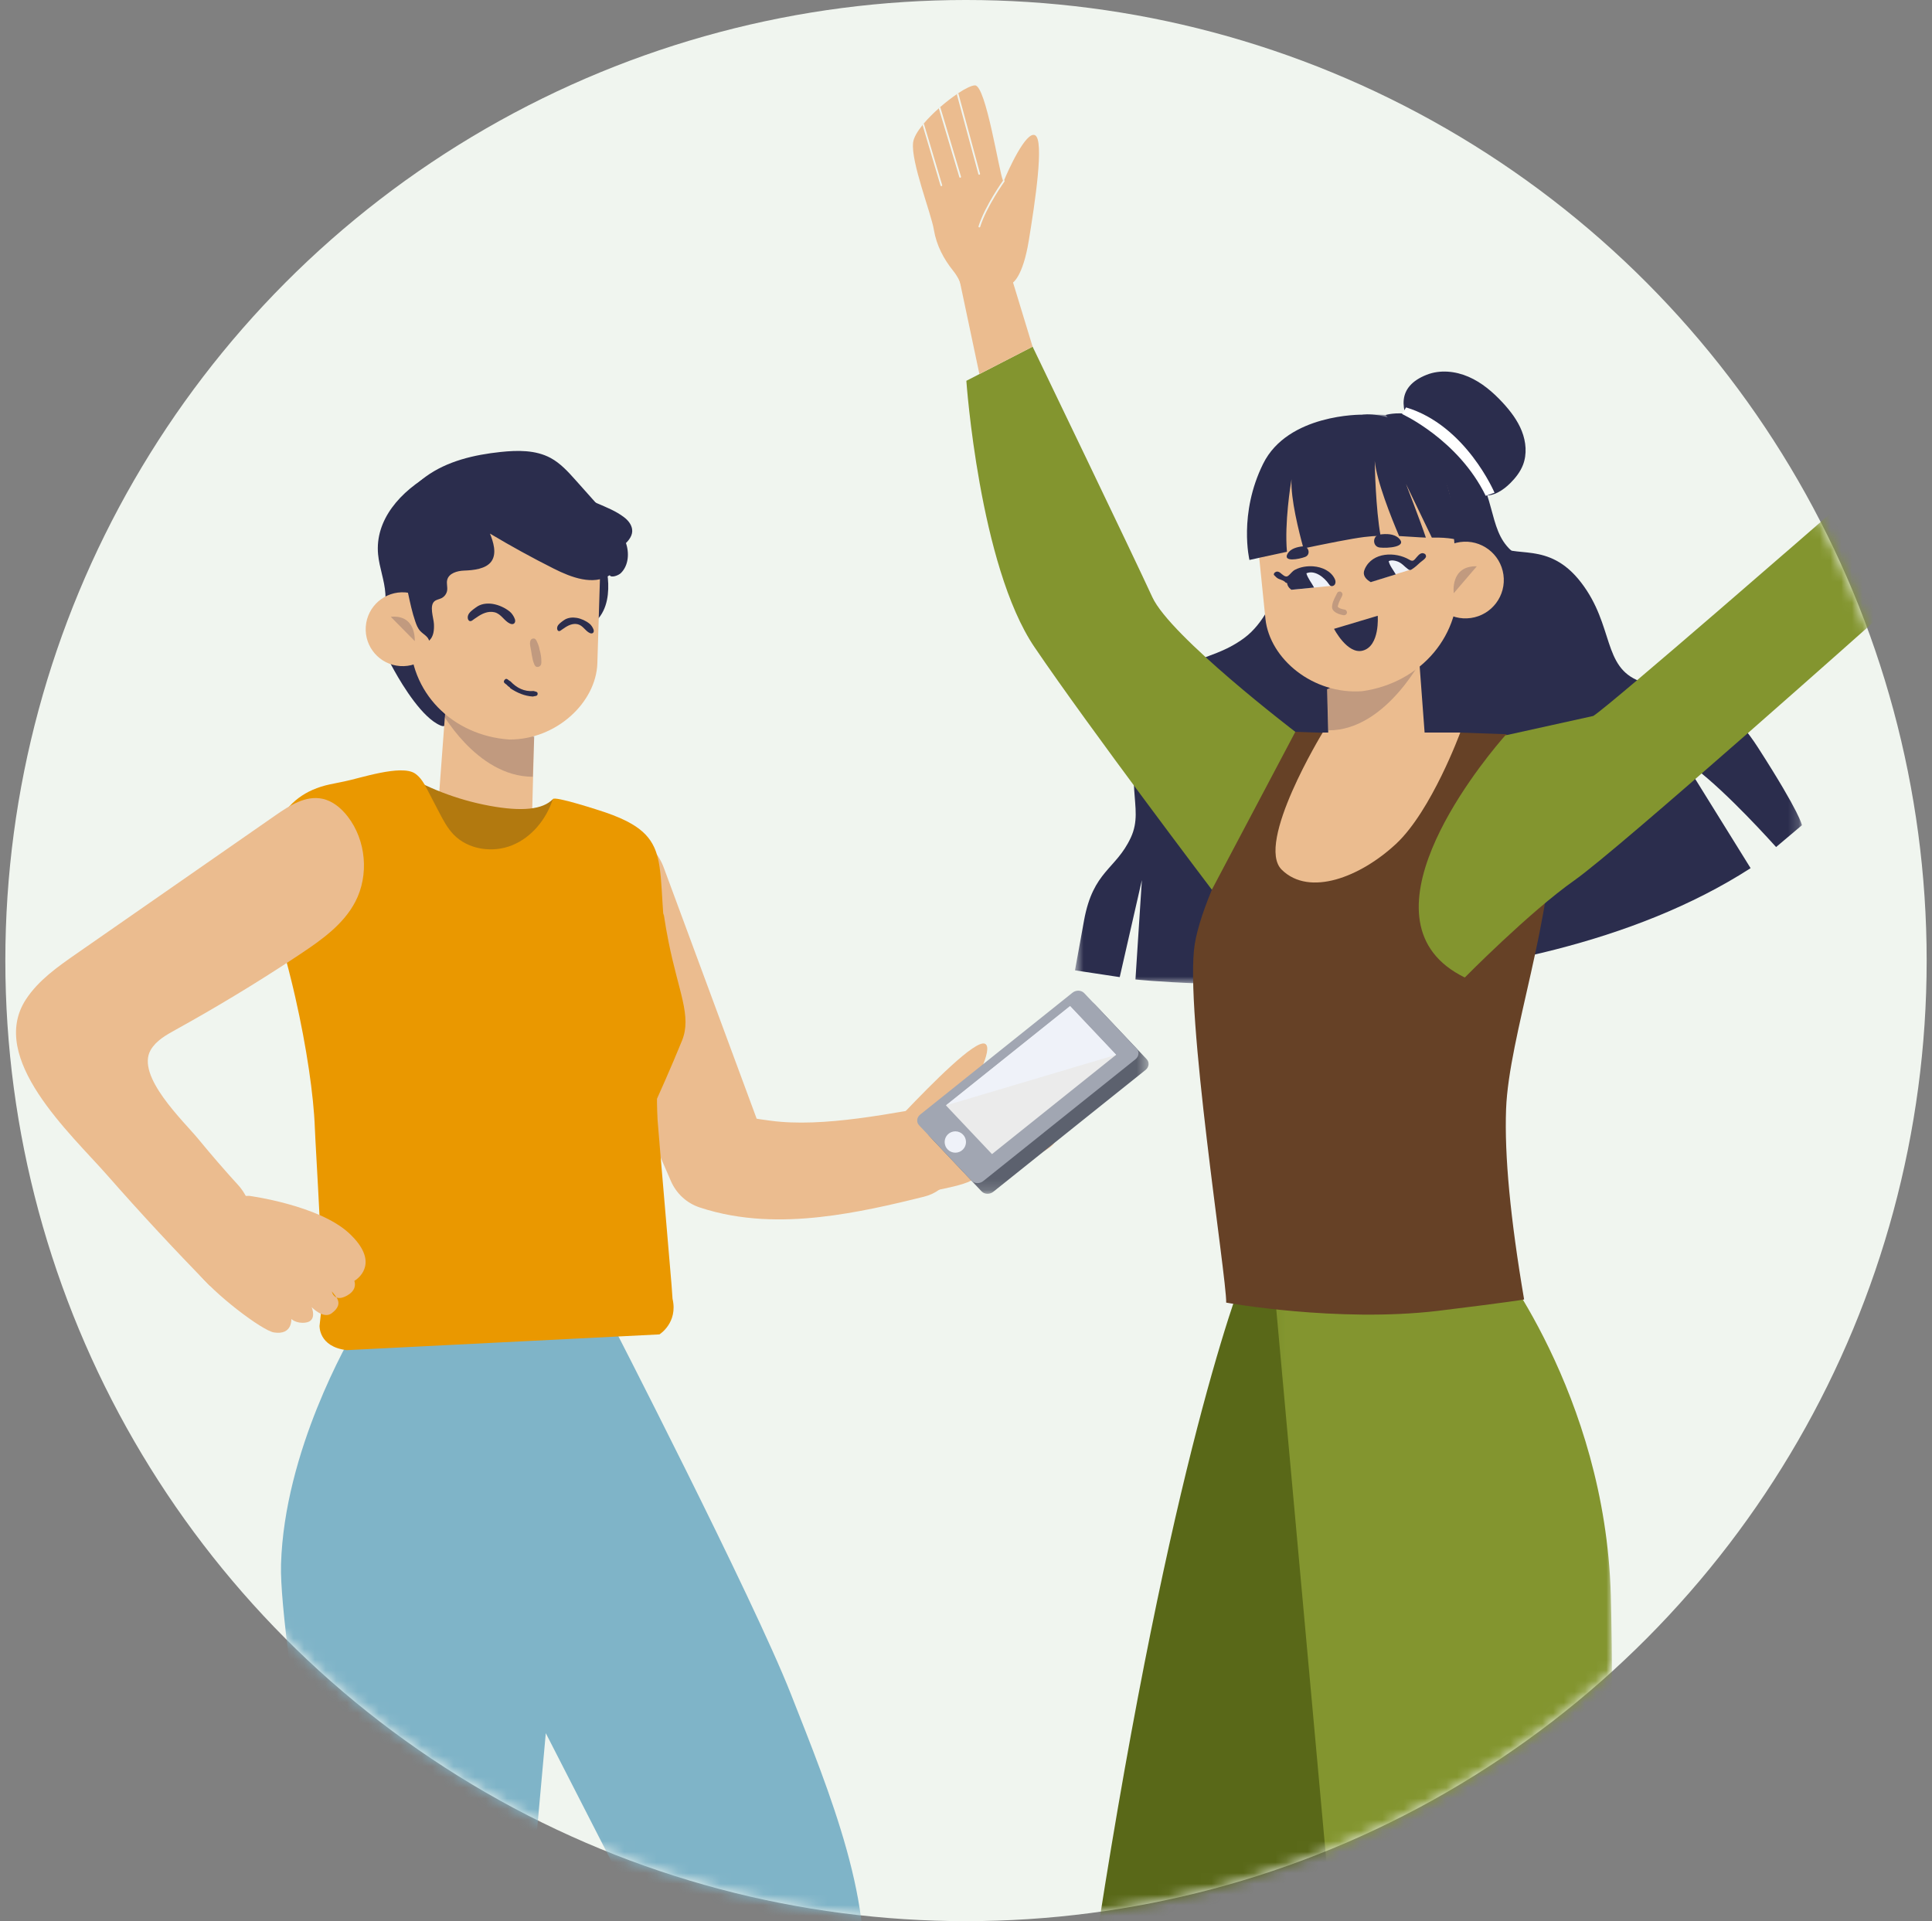 <svg width="181" height="180" viewBox="0 0 181 180" fill="none" xmlns="http://www.w3.org/2000/svg">
<rect x="0" y="0" width="181" height="180" fill="#808080" stroke="none"/>
<circle cx="90.5" cy="90" r="90" fill="#F0F5EF"/>
<mask id="mask0" mask-type="alpha" maskUnits="userSpaceOnUse" x="0" y="0" width="181" height="180">
<circle cx="90.5" cy="90" r="90" fill="white"/>
</mask>
<g mask="url(#mask0)">
<path fill-rule="evenodd" clip-rule="evenodd" d="M117.265 117.455C117.265 117.455 111.491 130.17 104.728 169.408C97.965 208.647 97.056 235.014 97.056 235.014H117.861L136.002 125.479L131.366 121.208L121.637 117.455H117.265Z" fill="#596818"/>
<mask id="mask1" mask-type="alpha" maskUnits="userSpaceOnUse" x="119" y="109" width="33" height="127">
<path fill-rule="evenodd" clip-rule="evenodd" d="M151.026 109.119H119.093V235.013H151.026V109.119Z" fill="white"/>
</mask>
<g mask="url(#mask1)">
<path fill-rule="evenodd" clip-rule="evenodd" d="M139.762 117.455C139.762 117.455 150.394 130.531 150.91 149.477C151.505 171.334 149.641 235.014 149.641 235.014L129.719 234.508L119.093 117.455H139.762Z" fill="#83952F"/>
</g>
<path fill-rule="evenodd" clip-rule="evenodd" d="M133.662 35.113C134.911 34.621 136.349 34.768 137.58 35.303C138.812 35.837 139.856 36.728 140.769 37.713C141.503 38.507 142.174 39.384 142.571 40.389C142.968 41.396 143.072 42.549 142.682 43.557C142.432 44.204 141.996 44.762 141.506 45.253C140.807 45.954 139.869 46.566 138.891 46.402C138.361 46.314 137.895 46.005 137.462 45.688C134.965 43.856 127.988 37.346 133.662 35.113Z" fill="#2B2D4D"/>
<mask id="mask2" mask-type="alpha" maskUnits="userSpaceOnUse" x="100" y="38" width="69" height="55">
<path fill-rule="evenodd" clip-rule="evenodd" d="M168.81 38.85H100.711V92.229H168.81V38.85Z" fill="white"/>
</mask>
<g mask="url(#mask2)">
<path fill-rule="evenodd" clip-rule="evenodd" d="M100.711 90.916L101.558 86.243C102.411 81.57 104.54 81.48 105.936 78.487C107.333 75.496 104.856 73.317 107.55 67.077C110.244 60.837 112.92 62.464 116.562 59.778C120.204 57.084 120.883 50.109 120.883 50.109L121.864 51.451C119.428 47.516 117.873 44.938 117.873 44.938C117.873 44.938 119.455 40.345 125.433 39.207C131.413 38.078 134.638 39.749 136.44 42.459C138.243 45.174 138.593 49.465 140.188 50.973C141.784 52.481 145.032 50.544 148.131 54.584C151.233 58.628 150.1 62.525 153.66 63.841C157.221 65.157 160.673 63.782 164.7 70.044C168.726 76.305 168.81 77.32 168.81 77.32C168.81 77.32 167.862 78.131 166.393 79.363C164.65 77.431 160.521 73.003 157.712 71.201C157.712 71.201 164.007 81.341 164.006 81.341C141.938 95.56 106.376 91.77 106.376 91.77L106.977 82.458L104.902 91.55L100.711 90.916Z" fill="#2B2D4D"/>
</g>
<path fill-rule="evenodd" clip-rule="evenodd" d="M129.82 38.879C129.82 38.879 133.544 37.703 136.945 41.927C140.346 46.15 139.262 49.497 141.586 51.591C143.909 53.684 145.737 54.394 145.737 54.394L140.114 53.036L137.171 48.6L129.82 38.879Z" fill="#2B2D4D"/>
<path fill-rule="evenodd" clip-rule="evenodd" d="M140.016 46.165C140.016 46.165 137.338 39.848 131.727 38.172L131.353 38.792C131.353 38.792 136.624 41.192 139.188 46.455L140.016 46.165Z" fill="white"/>
<path fill-rule="evenodd" clip-rule="evenodd" d="M124.329 64.575L124.537 72.483C124.605 75.26 126.352 76.704 129.085 76.616C131.418 76.541 133.57 75.265 133.785 72.941L132.859 60.512L124.329 64.575Z" fill="#EBBC8F"/>
<path fill-rule="evenodd" clip-rule="evenodd" d="M124.457 68.431C129.992 68.437 133.505 61.213 133.505 61.213L124.291 63.282L124.457 68.431Z" fill="#00023C" fill-opacity="0.18"/>
<path fill-rule="evenodd" clip-rule="evenodd" d="M127.626 64.76C123.02 65.1 118.959 61.744 118.554 57.992L117.653 49.135C117.144 44.432 119.867 40.217 124.55 39.556H124.551C129.344 38.877 135.211 42.054 135.889 46.849L136.536 53.981C137.038 59.497 133.11 63.985 127.626 64.76Z" fill="#EBBC8F"/>
<path fill-rule="evenodd" clip-rule="evenodd" d="M140.849 53.843C141.127 55.809 139.759 57.627 137.793 57.904C135.828 58.182 134.01 56.814 133.732 54.85C133.454 52.883 134.822 51.066 136.788 50.788C138.752 50.51 140.571 51.879 140.849 53.843Z" fill="#EBBC8F"/>
<path fill-rule="evenodd" clip-rule="evenodd" d="M136.196 55.58C136.196 55.58 135.831 53 138.356 53.058L136.196 55.58Z" fill="#00023C" fill-opacity="0.18"/>
<path fill-rule="evenodd" clip-rule="evenodd" d="M136.645 50.608C136.645 50.608 135.795 50.324 134.164 50.373C134.158 50.375 134.149 50.372 134.143 50.373L131.719 45.342C131.719 45.342 133.15 49.05 133.582 50.371C132.842 50.346 132.004 50.272 131.076 50.224C130.332 48.48 128.972 45.068 128.793 43.181C128.8 43.731 128.882 47.631 129.338 50.198C128.842 50.213 128.331 50.249 127.796 50.316C126.63 50.461 124.302 50.924 122.118 51.384C121.689 49.834 120.904 46.72 120.994 44.901C120.918 45.359 120.325 49.004 120.569 51.698C118.605 52.114 117.055 52.465 117.055 52.465C117.055 52.465 116.016 48.145 118.336 43.455C120.653 38.759 127.587 38.853 127.587 38.853C127.587 38.853 130.296 38.416 133.073 40.817C135.857 43.222 136.645 50.608 136.645 50.608Z" fill="#2B2D4D"/>
<path fill-rule="evenodd" clip-rule="evenodd" d="M124.979 58.918L129.073 57.693C129.073 57.693 129.298 60.544 127.655 60.963C126.224 61.328 124.979 58.918 124.979 58.918Z" fill="#2B2D4D"/>
<path fill-rule="evenodd" clip-rule="evenodd" d="M125.739 55.828C125.673 55.963 125.603 56.095 125.538 56.231C125.518 56.272 125.499 56.316 125.479 56.359C125.474 56.371 125.438 56.456 125.466 56.389C125.458 56.408 125.451 56.427 125.442 56.446C125.408 56.534 125.376 56.622 125.354 56.713C125.348 56.733 125.343 56.753 125.339 56.772C125.337 56.782 125.325 56.854 125.333 56.803C125.34 56.752 125.332 56.818 125.332 56.827C125.331 56.844 125.334 56.86 125.332 56.877C125.33 56.892 125.313 56.806 125.331 56.861C125.35 56.919 125.313 56.829 125.321 56.846C125.35 56.895 125.257 56.785 125.317 56.843C125.34 56.863 125.36 56.885 125.382 56.904C125.396 56.917 125.395 56.916 125.378 56.902C125.391 56.912 125.405 56.922 125.419 56.93C125.444 56.947 125.47 56.963 125.497 56.976C125.505 56.98 125.583 57.017 125.537 56.998C125.565 57.009 125.594 57.02 125.623 57.029C125.744 57.071 125.868 57.097 125.992 57.119C126.131 57.146 126.222 57.32 126.181 57.451C126.133 57.599 125.998 57.665 125.85 57.638C125.549 57.582 125.25 57.494 125.012 57.293C124.917 57.212 124.838 57.116 124.81 56.993C124.784 56.88 124.795 56.769 124.816 56.655C124.886 56.266 125.104 55.908 125.275 55.557C125.337 55.429 125.527 55.385 125.643 55.461C125.773 55.544 125.805 55.693 125.739 55.828Z" fill="#00023C" fill-opacity="0.18"/>
<path fill-rule="evenodd" clip-rule="evenodd" d="M128.123 53.665C128.123 53.665 127.886 54.709 128.659 54.454C129.433 54.199 132.121 53.383 132.121 53.383C132.121 53.383 130.752 51.185 128.123 53.665Z" fill="#EFF2F9"/>
<path fill-rule="evenodd" clip-rule="evenodd" d="M127.84 53.37C127.851 53.342 127.86 53.312 127.873 53.284C128.589 51.726 130.722 51.669 132.029 52.438C132.131 52.499 132.25 52.562 132.365 52.531C132.446 52.509 132.508 52.446 132.567 52.385C132.763 52.177 133.023 51.743 133.363 51.843C133.54 51.895 133.566 51.962 133.595 52.09C133.645 52.306 133.182 52.579 133.057 52.695C132.803 52.929 132.559 53.16 132.26 53.347C132.218 53.372 132.175 53.397 132.128 53.405C132.047 53.416 131.97 53.374 131.906 53.326C131.548 53.062 131.34 52.75 130.893 52.594C130.659 52.512 130.329 52.456 130.1 52.578C130.18 52.986 130.558 53.446 130.763 53.817L128.422 54.542C128.422 54.542 127.516 54.104 127.84 53.37Z" fill="#2B2D4D"/>
<path fill-rule="evenodd" clip-rule="evenodd" d="M120.986 55.259L124.745 54.889C124.745 54.889 123.297 52.959 121.842 53.538C120.386 54.115 120.986 55.259 120.986 55.259Z" fill="#EFF2F9"/>
<path fill-rule="evenodd" clip-rule="evenodd" d="M119.504 53.595C119.66 53.511 119.807 53.566 119.938 53.665C120.154 53.829 120.428 54.15 120.684 53.952C120.921 53.768 121.047 53.526 121.336 53.377C121.848 53.113 122.469 53.019 123.04 53.063C123.847 53.124 124.707 53.496 125.06 54.269C125.128 54.421 125.145 54.605 125.061 54.748C124.976 54.89 124.775 54.965 124.634 54.878C124.573 54.84 124.53 54.779 124.49 54.718C124.078 54.111 123.181 53.372 122.389 53.716C122.508 54.165 122.892 54.633 123.11 55.049L120.987 55.259C120.987 55.259 120.618 55.022 120.585 54.643C120.539 54.618 120.494 54.596 120.447 54.586C120.221 54.316 119.838 54.327 119.586 54.103C119.504 54.023 119.422 53.942 119.34 53.861C119.342 53.74 119.354 53.675 119.504 53.595Z" fill="#2B2D4D"/>
<path fill-rule="evenodd" clip-rule="evenodd" d="M129.246 51.298C128.559 51.205 128.566 50.189 129.253 50.085C129.85 49.996 130.611 49.997 131.06 50.441C131.884 51.252 130.004 51.382 129.267 51.301C129.261 51.3 129.254 51.3 129.246 51.298Z" fill="#2B2D4D"/>
<path fill-rule="evenodd" clip-rule="evenodd" d="M122.29 52.172C122.828 51.953 122.607 51.13 122.029 51.191C121.526 51.244 120.909 51.406 120.638 51.86C120.142 52.692 121.693 52.4 122.272 52.18C122.278 52.177 122.284 52.175 122.29 52.172Z" fill="#2B2D4D"/>
<path fill-rule="evenodd" clip-rule="evenodd" d="M168.728 52.236L180.886 41.975L184.319 45.28L172.016 58.917L168.728 52.236Z" fill="#EBBC8F"/>
<path fill-rule="evenodd" clip-rule="evenodd" d="M142.787 121.752C141.773 121.947 135.653 122.709 134.692 122.822C125.277 123.934 114.875 122.048 114.875 122.048C114.951 119.856 110.936 94.579 111.93 88.458C112.981 81.983 121.353 68.566 121.353 68.566L125.961 68.726C131.608 70.589 136.806 68.639 136.806 68.639L141.098 68.789C143.991 72.18 145.449 74.728 145.471 76.433C145.596 85.92 141.356 97.039 141.098 103.913C140.936 108.25 141.499 114.197 142.787 121.752Z" fill="#664126"/>
<path fill-rule="evenodd" clip-rule="evenodd" d="M123.918 68.635C123.918 68.635 117.573 79.022 120.081 81.489C122.687 84.05 127.474 82.157 130.795 79.059C134.114 75.963 136.805 68.635 136.805 68.635H123.918Z" fill="#EBBC8F"/>
<path fill-rule="evenodd" clip-rule="evenodd" d="M90.533 35.679C90.533 35.679 91.743 53.003 96.915 60.631C102.088 68.258 113.533 83.361 113.533 83.361L121.354 68.569C121.354 68.569 109.637 59.63 107.953 55.943C106.268 52.257 96.741 32.482 96.741 32.482L90.533 35.679Z" fill="#83952F"/>
<path fill-rule="evenodd" clip-rule="evenodd" d="M91.756 35.05L89.804 25.817L94.152 23.99L96.74 32.483L91.756 35.05Z" fill="#EBBC8F"/>
<path fill-rule="evenodd" clip-rule="evenodd" d="M85.544 13.364C85.327 15.166 87.242 20.004 87.487 21.513C87.736 23.016 88.425 24.281 89.3 25.374C90.178 26.475 90.168 27.384 90.168 27.384L94.861 26.502C94.861 26.502 95.825 25.986 96.389 22.501C96.958 19.019 97.854 13.127 96.971 12.672C96.115 12.236 94.409 16.058 94.073 16.882L94.044 16.96C94.025 17.009 94.003 16.994 93.967 16.925C93.601 16.13 92.37 8.017 91.347 8C91.038 7.999 90.454 8.279 89.778 8.727C89.733 8.757 89.687 8.789 89.638 8.825C89.144 9.161 88.606 9.577 88.088 10.028C88.04 10.065 87.997 10.104 87.952 10.149C87.441 10.602 86.95 11.092 86.549 11.567C86.507 11.62 86.468 11.667 86.429 11.713C85.936 12.32 85.597 12.901 85.544 13.364Z" fill="#EBBC8F"/>
<path fill-rule="evenodd" clip-rule="evenodd" d="M91.722 21.303C91.723 21.304 91.724 21.304 91.726 21.305C91.768 21.319 91.814 21.294 91.828 21.252C92.42 19.357 94.089 17.031 94.105 17.008C94.131 16.972 94.123 16.922 94.087 16.897C94.052 16.87 94.001 16.878 93.974 16.913C93.957 16.938 92.275 19.285 91.674 21.203C91.66 21.244 91.682 21.288 91.722 21.303Z" fill="#F0F5EF"/>
<path fill-rule="evenodd" clip-rule="evenodd" d="M89.638 8.825L91.66 16.313C91.671 16.338 91.685 16.358 91.709 16.366C91.727 16.373 91.742 16.372 91.764 16.367C91.803 16.355 91.826 16.314 91.815 16.269L89.779 8.727C89.733 8.758 89.686 8.788 89.638 8.825Z" fill="#F0F5EF"/>
<path fill-rule="evenodd" clip-rule="evenodd" d="M87.952 10.15L89.876 16.593C89.881 16.617 89.901 16.637 89.925 16.647C89.937 16.651 89.958 16.652 89.971 16.651C90.02 16.634 90.041 16.594 90.032 16.549L88.088 10.029C88.04 10.065 87.996 10.105 87.952 10.15Z" fill="#F0F5EF"/>
<path fill-rule="evenodd" clip-rule="evenodd" d="M86.43 11.714L88.111 17.381C88.123 17.407 88.142 17.428 88.16 17.435C88.178 17.442 88.199 17.443 88.216 17.435C88.255 17.423 88.285 17.379 88.266 17.337L86.548 11.566C86.507 11.619 86.469 11.666 86.43 11.714Z" fill="#F0F5EF"/>
<path fill-rule="evenodd" clip-rule="evenodd" d="M141.025 68.902C141.025 68.902 140.891 69.053 140.656 69.327C138.382 71.994 126.741 86.464 137.23 91.587C137.23 91.587 143.257 85.472 147.496 82.485C151.735 79.499 176.221 57.66 176.221 57.66L171.511 48.088C171.511 48.088 150.755 66.181 149.264 67.082L141.025 68.902Z" fill="#83952F"/>
<path fill-rule="evenodd" clip-rule="evenodd" d="M32.033 201.687C30.696 192.841 32.224 187.717 32.224 187.717C32.224 187.717 26.112 153.88 26.327 146.58C26.483 141.275 28.057 136.03 29.716 131.899L29.718 131.895C31.316 127.918 32.993 124.976 33.566 124.012C33.569 124.009 33.571 124.007 33.572 124.004C33.701 123.787 33.776 123.667 33.776 123.667L33.404 118.887C35.013 118.637 37.522 119.554 37.522 119.554C39.451 118.221 42.282 119.554 42.282 119.554C45.111 118.305 47.491 119.554 47.491 119.554C50.386 118.054 52.702 119.554 52.702 119.554C55.21 118.804 57.59 119.138 57.59 119.138L56.995 123.365C56.995 123.365 70.52 149.625 74.101 158.739C77.682 167.853 82.29 178.936 80.549 187.476C78.807 196.016 60.921 227.065 60.921 227.065L49.175 219.625C49.319 213.199 52.708 209.953 52.708 209.953C53.139 202.219 57.913 197.771 57.913 197.771C58.392 188.877 62.641 184.865 62.641 184.865L51.133 162.387L48.65 189.843L45.976 227.065H32.224C31.078 221.651 32.343 214.087 32.343 214.087C30.339 206.545 32.033 201.687 32.033 201.687Z" fill="#7FB4C8"/>
<path fill-rule="evenodd" clip-rule="evenodd" d="M59.217 49.568C59.144 49.115 58.831 48.742 58.472 48.467C56.922 47.281 54.956 47.117 53.549 45.633C53.1 45.16 52.72 44.623 52.245 44.178C51.636 43.605 50.886 43.2 50.1 42.92C44.867 41.058 34.815 45.526 35.421 51.938C35.539 53.184 36.028 54.377 36.104 55.626C36.203 57.255 35.601 58.903 35.934 60.501C36.109 61.334 36.529 62.093 36.944 62.839C37.776 64.335 39.581 67.255 41.25 67.965C41.376 68.02 41.52 68.064 41.647 68.011C41.78 67.955 41.85 67.811 41.904 67.677C42.718 65.605 41.521 63.278 40.976 61.177C40.527 59.444 40.369 58.033 41.15 56.433C41.844 55.011 41.931 53.979 42.072 52.326C42.319 49.426 48.038 48.994 49.429 50.117C51.378 51.691 52.349 50.75 53.523 50.851C54.167 50.906 54.744 51.456 55.14 51.944C54.926 52.052 55.662 52.523 55.662 52.523L55.47 58.491C58.031 56.654 56.573 52.262 56.571 52.253C57.777 51.633 59.399 50.678 59.217 49.568Z" fill="#2B2D4D"/>
<path fill-rule="evenodd" clip-rule="evenodd" d="M50.04 69.064L49.84 76.678C49.774 79.352 48.092 80.742 45.461 80.658C43.214 80.585 41.142 79.357 40.936 77.119L41.827 65.152L50.04 69.064Z" fill="#EBBC8F"/>
<path fill-rule="evenodd" clip-rule="evenodd" d="M49.916 72.777C44.587 72.782 41.205 66.447 41.205 66.447L50.076 68.284L49.916 72.777Z" fill="#00023C" fill-opacity="0.18"/>
<path fill-rule="evenodd" clip-rule="evenodd" d="M47.712 69.29C52.158 69.304 55.83 65.802 55.963 62.171L56.225 53.604C56.391 49.053 53.489 45.191 48.947 44.874C44.297 44.551 38.878 48.003 38.554 52.653L38.419 59.546C38.313 64.878 42.392 68.92 47.712 69.29Z" fill="#EBBC8F"/>
<path fill-rule="evenodd" clip-rule="evenodd" d="M34.268 58.715C34.135 60.621 35.573 62.274 37.48 62.406C39.386 62.539 41.039 61.1 41.172 59.194C41.305 57.288 39.867 55.635 37.96 55.503C36.053 55.37 34.4 56.807 34.268 58.715Z" fill="#EBBC8F"/>
<path fill-rule="evenodd" clip-rule="evenodd" d="M38.855 60.065C38.855 60.065 39.029 57.562 36.609 57.79L38.855 60.065Z" fill="#00023C" fill-opacity="0.18"/>
<path fill-rule="evenodd" clip-rule="evenodd" d="M57.123 53.894C55.565 54.875 53.534 54.109 51.889 53.282C49.855 52.26 47.858 51.162 45.903 49.994C46.205 50.75 46.561 51.827 46.053 52.575C45.543 53.327 44.307 53.431 43.492 53.46C42.834 53.482 42.037 53.708 41.892 54.351C41.821 54.663 41.936 54.993 41.892 55.313C41.848 55.623 41.642 55.906 41.361 56.045C41.147 56.15 40.891 56.178 40.707 56.331C40.201 56.752 40.622 57.898 40.652 58.445C40.683 59.012 40.63 59.654 40.199 60.025C40.097 59.624 39.656 59.428 39.375 59.127C39.143 58.879 39.017 58.551 38.907 58.232C38.611 57.371 38.428 56.498 38.237 55.611C38.074 54.862 37.645 54.345 37.286 53.685C35.464 50.348 36.996 46.76 39.874 44.665C41.892 43.196 44.42 42.61 46.902 42.347C48.488 42.18 50.175 42.151 51.58 42.907C52.51 43.407 53.235 44.213 53.939 45.002C54.926 46.107 55.913 47.213 56.898 48.318C57.581 49.081 58.278 49.87 58.626 50.833C58.974 51.796 58.895 52.986 58.161 53.7C57.941 53.915 57.251 54.174 57.123 53.894Z" fill="#2B2D4D"/>
<path fill-rule="evenodd" clip-rule="evenodd" d="M50.547 60.853C50.51 60.591 50.405 60.321 50.276 60.06C50.211 59.929 50.131 59.801 49.947 59.828C49.759 59.855 49.682 59.988 49.663 60.154C49.648 60.273 49.646 60.402 49.672 60.518C49.803 61.091 49.821 61.689 50.052 62.24C50.118 62.401 50.216 62.514 50.402 62.485C50.613 62.45 50.712 62.293 50.717 62.103C50.731 61.689 50.675 61.28 50.547 60.853Z" fill="#00023C" fill-opacity="0.18"/>
<path fill-rule="evenodd" clip-rule="evenodd" d="M49.926 65.263C49.937 65.259 49.947 65.255 49.959 65.252C50.114 65.203 50.349 65.249 50.369 65.021C50.391 64.781 50.143 64.811 49.999 64.743C49.114 64.82 48.411 64.458 47.819 63.834C47.635 63.772 47.468 63.44 47.265 63.71C47.058 63.984 47.42 64.066 47.537 64.229C47.611 64.332 47.761 64.355 47.808 64.486C48.451 64.916 49.143 65.214 49.926 65.263Z" fill="#2B2D4D"/>
<path fill-rule="evenodd" clip-rule="evenodd" d="M52.726 58.182C52.793 58.131 52.859 58.086 52.921 58.05C53.248 57.862 53.646 57.828 54.018 57.889C54.45 57.961 54.896 58.167 55.235 58.441C55.393 58.569 55.541 58.799 55.607 58.989C55.689 59.228 55.536 59.435 55.259 59.313C54.836 59.127 54.625 58.615 54.14 58.492C53.667 58.374 53.214 58.595 52.837 58.863C52.746 58.928 52.647 58.981 52.562 59.052C52.281 59.285 52.123 58.962 52.224 58.699C52.307 58.48 52.557 58.312 52.726 58.182Z" fill="#2B2D4D"/>
<path fill-rule="evenodd" clip-rule="evenodd" d="M44.509 56.967C44.596 56.901 44.681 56.842 44.761 56.796C45.183 56.55 45.7 56.508 46.181 56.587C46.74 56.681 47.316 56.947 47.757 57.302C47.96 57.466 48.153 57.765 48.237 58.011C48.343 58.319 48.146 58.588 47.786 58.431C47.239 58.19 46.966 57.525 46.339 57.368C45.728 57.216 45.141 57.501 44.652 57.848C44.535 57.931 44.407 58.001 44.297 58.093C43.931 58.395 43.728 57.976 43.859 57.635C43.967 57.353 44.29 57.135 44.509 56.967Z" fill="#2B2D4D"/>
<path fill-rule="evenodd" clip-rule="evenodd" d="M43.843 81.198L51.511 78.766L51.791 74.875C50.868 75.852 48.888 76.059 45.853 75.496C42.817 74.932 39.954 73.827 37.264 72.18L43.843 81.198Z" fill="#B2790F"/>
<path fill-rule="evenodd" clip-rule="evenodd" d="M70.888 104.815C70.927 104.83 71.358 104.893 72.181 105.003C73.414 105.169 74.748 105.211 76.134 105.161C77.52 105.113 78.956 104.974 80.421 104.785C81.886 104.594 83.38 104.353 84.894 104.089L84.902 104.087C87.136 103.698 89.261 105.194 89.65 107.428C90.021 109.556 88.665 111.592 86.603 112.113C85.053 112.502 83.473 112.879 81.849 113.213C80.223 113.546 78.553 113.837 76.815 114.028C75.076 114.218 73.265 114.311 71.376 114.205C69.49 114.097 67.516 113.781 65.556 113.132C64.302 112.717 63.355 111.8 62.862 110.678L62.748 110.414L51.911 85.436C50.693 82.628 51.981 79.365 54.789 78.146C57.597 76.929 60.861 78.218 62.079 81.025C62.117 81.113 62.159 81.219 62.192 81.308L70.888 104.815Z" fill="#EBBC8F"/>
<path fill-rule="evenodd" clip-rule="evenodd" d="M63.896 97.495C64.824 95.197 63.574 92.97 62.627 88.207C62.471 87.428 62.329 86.634 62.212 85.831C62.149 85.404 62.155 85.672 62.159 85.809C62.154 85.754 62.144 85.699 62.14 85.642C62.138 85.619 62.135 85.593 62.133 85.569C62.128 85.493 62.123 85.421 62.118 85.347C62.1 85.08 62.083 84.82 62.067 84.569C61.956 82.81 61.904 81.429 61.607 80.297C61.523 79.974 61.417 79.67 61.286 79.384C60.891 78.527 60.253 77.825 59.18 77.196C58.524 76.811 57.708 76.457 56.687 76.107C56.262 75.963 51.902 74.533 51.792 74.876C51.178 76.757 49.822 78.445 47.989 79.192C46.157 79.939 43.861 79.611 42.489 78.185C41.91 77.581 41.516 76.83 41.13 76.088C40.774 75.404 40.417 74.721 40.061 74.036C39.757 73.451 39.43 72.841 38.883 72.473C37.576 71.597 33.692 72.934 32.257 73.215C31.82 73.3 31.37 73.392 30.913 73.489C29.734 73.739 28.765 74.177 27.98 74.763C24.576 77.303 24.633 82.637 26.14 87.636C26.566 89.047 26.96 90.504 27.315 91.964C27.364 92.16 27.412 92.356 27.458 92.553C27.529 92.855 27.599 93.155 27.668 93.458C28.725 98.11 29.388 102.646 29.497 105.693C29.572 107.739 30.374 119.929 30.126 122.497C30.072 123.054 30.01 123.623 29.939 124.207L29.94 124.206C29.94 124.207 29.939 124.207 29.938 124.207C29.938 124.207 29.823 126.182 32.484 126.501L61.779 125.025C61.779 125.025 63.537 123.938 63.006 121.687C63.006 121.687 63 121.684 62.999 121.684C63.002 121.685 63.005 121.686 63.006 121.686C62.971 121.223 62.941 120.779 62.911 120.354C62.873 119.779 61.628 105.398 61.604 104.91C61.573 104.304 61.556 103.77 61.551 103.323C61.55 103.206 61.55 103.094 61.55 102.989C61.551 102.975 61.551 102.961 61.551 102.947C61.551 102.947 62.903 99.956 63.896 97.495Z" fill="#EA9800"/>
<path fill-rule="evenodd" clip-rule="evenodd" d="M29.198 122.474C29.198 122.474 29.753 123.77 28.63 123.92C27.759 124.037 27.295 123.583 27.295 123.583C27.295 123.583 27.405 125.122 25.659 124.841C24.575 124.666 20.081 121.281 18.389 119.07C16.697 116.862 19.168 111.935 23.362 112.047C23.362 112.047 29.893 112.92 32.715 115.556C35.537 118.191 33.668 119.677 33.35 119.907C33.295 119.948 33.246 119.98 33.2 120.007C33.324 120.426 33.27 120.961 32.531 121.378C32.064 121.64 31.744 121.653 31.527 121.566C31.306 121.236 31.087 121 31.087 121C31.087 121 31.164 121.421 31.527 121.566C31.892 122.116 31.676 122.603 31.063 123.053C30.289 123.62 29.198 122.474 29.198 122.474Z" fill="#EBBC8F"/>
<path fill-rule="evenodd" clip-rule="evenodd" d="M98.576 107.314C97.273 108.567 92.27 109.939 90.921 110.647C89.576 111.35 84.639 112.027 84.639 112.027L82.53 107.762C82.53 107.762 82.364 106.684 84.802 104.149C87.235 101.608 91.392 97.364 92.283 97.796C93.142 98.216 91.121 101.865 90.665 102.625L90.621 102.697C90.593 102.741 90.618 102.749 90.695 102.737C91.548 102.551 98.748 98.673 99.375 99.476C99.561 99.722 99.686 100.357 99.735 101.162C99.738 101.217 99.741 101.272 99.741 101.333C99.769 101.927 99.761 102.606 99.711 103.288C99.711 103.349 99.705 103.406 99.696 103.468C99.641 104.149 99.545 104.832 99.407 105.436C99.389 105.501 99.376 105.56 99.361 105.62C99.174 106.375 98.914 106.994 98.576 107.314Z" fill="#EBBC8F"/>
<path fill-rule="evenodd" clip-rule="evenodd" d="M88.551 107.149L88.547 107.146C88.51 107.121 88.503 107.071 88.528 107.034C89.682 105.428 90.537 102.704 90.545 102.677C90.558 102.635 90.603 102.612 90.645 102.625C90.687 102.637 90.712 102.683 90.699 102.726C90.69 102.753 89.828 105.5 88.659 107.128C88.635 107.163 88.587 107.171 88.551 107.149Z" fill="#B3B2E6"/>
<path fill-rule="evenodd" clip-rule="evenodd" d="M99.741 101.333L92.564 104.208C92.538 104.214 92.514 104.214 92.492 104.201C92.476 104.19 92.468 104.178 92.459 104.158C92.445 104.119 92.464 104.077 92.506 104.058L99.735 101.162C99.738 101.218 99.741 101.272 99.741 101.333Z" fill="#B3B2E6"/>
<path fill-rule="evenodd" clip-rule="evenodd" d="M99.696 103.468L93.41 105.795C93.389 105.805 93.361 105.802 93.339 105.788C93.328 105.781 93.315 105.765 93.307 105.753C93.292 105.706 93.31 105.664 93.353 105.644L99.711 103.287C99.711 103.349 99.705 103.406 99.696 103.468Z" fill="#B3B2E6"/>
<path fill-rule="evenodd" clip-rule="evenodd" d="M99.361 105.621L93.838 107.675C93.812 107.682 93.783 107.679 93.767 107.669C93.751 107.659 93.737 107.643 93.734 107.626C93.72 107.586 93.736 107.536 93.781 107.525L99.407 105.438C99.39 105.502 99.376 105.562 99.361 105.621Z" fill="#B3B2E6"/>
<mask id="mask3" mask-type="alpha" maskUnits="userSpaceOnUse" x="86" y="93" width="22" height="19">
<path fill-rule="evenodd" clip-rule="evenodd" d="M86.873 93.82H107.607V111.852H86.873V93.82Z" fill="white"/>
</mask>
<g mask="url(#mask3)">
<path fill-rule="evenodd" clip-rule="evenodd" d="M102.521 94.05L107.43 99.242C107.703 99.532 107.655 99.982 107.323 100.247L93.055 111.664C92.723 111.931 92.232 111.912 91.959 111.623L87.049 106.43C86.777 106.141 86.825 105.692 87.157 105.425L101.425 94.009C101.757 93.742 102.248 93.761 102.521 94.05Z" fill="#5C616E"/>
</g>
<path fill-rule="evenodd" clip-rule="evenodd" d="M101.575 93.05L106.484 98.243C106.757 98.531 106.709 98.981 106.376 99.247L92.109 110.664C91.776 110.93 91.286 110.911 91.013 110.623L86.103 105.431C85.83 105.142 85.879 104.692 86.21 104.426L100.479 93.008C100.81 92.742 101.302 92.761 101.575 93.05Z" fill="#A1A6B2"/>
<circle cx="89.5" cy="107" r="1" fill="#EFF2F9"/>
<path fill-rule="evenodd" clip-rule="evenodd" d="M100.25 94.266L104.563 98.829L92.935 108.134L88.622 103.571L100.25 94.266Z" fill="#EBEBEB"/>
<path fill-rule="evenodd" clip-rule="evenodd" d="M104.563 98.829L88.622 103.571L100.25 94.266L104.563 98.829Z" fill="#EFF2F9"/>
<path fill-rule="evenodd" clip-rule="evenodd" d="M27.57 89.762C23.95 92.148 20.236 94.393 16.442 96.49C15.558 96.979 14.627 97.5 14.119 98.372C12.697 100.815 17.226 105.068 18.592 106.735C19.181 107.452 19.782 108.165 20.391 108.871C20.696 109.224 21.003 109.574 21.311 109.921L21.772 110.438L22.215 110.925L22.285 111.002C24.179 113.087 24.024 116.313 21.938 118.208C20.842 119.203 21.024 121.113 19.627 120.44C16.343 117.085 13.142 113.639 10.046 110.111C6.655 106.249 -1.2 99.157 2.442 93.618C3.608 91.844 5.394 90.588 7.135 89.376C13.373 85.039 19.609 80.701 25.846 76.365C27.143 75.462 28.64 74.516 30.187 74.835C31.158 75.034 31.966 75.717 32.574 76.501C34.304 78.737 34.592 81.998 33.279 84.503C32.174 86.607 30.15 88.047 28.172 89.363C27.972 89.496 27.771 89.629 27.57 89.762Z" fill="#EBBC8F"/>
</g>
</svg>
